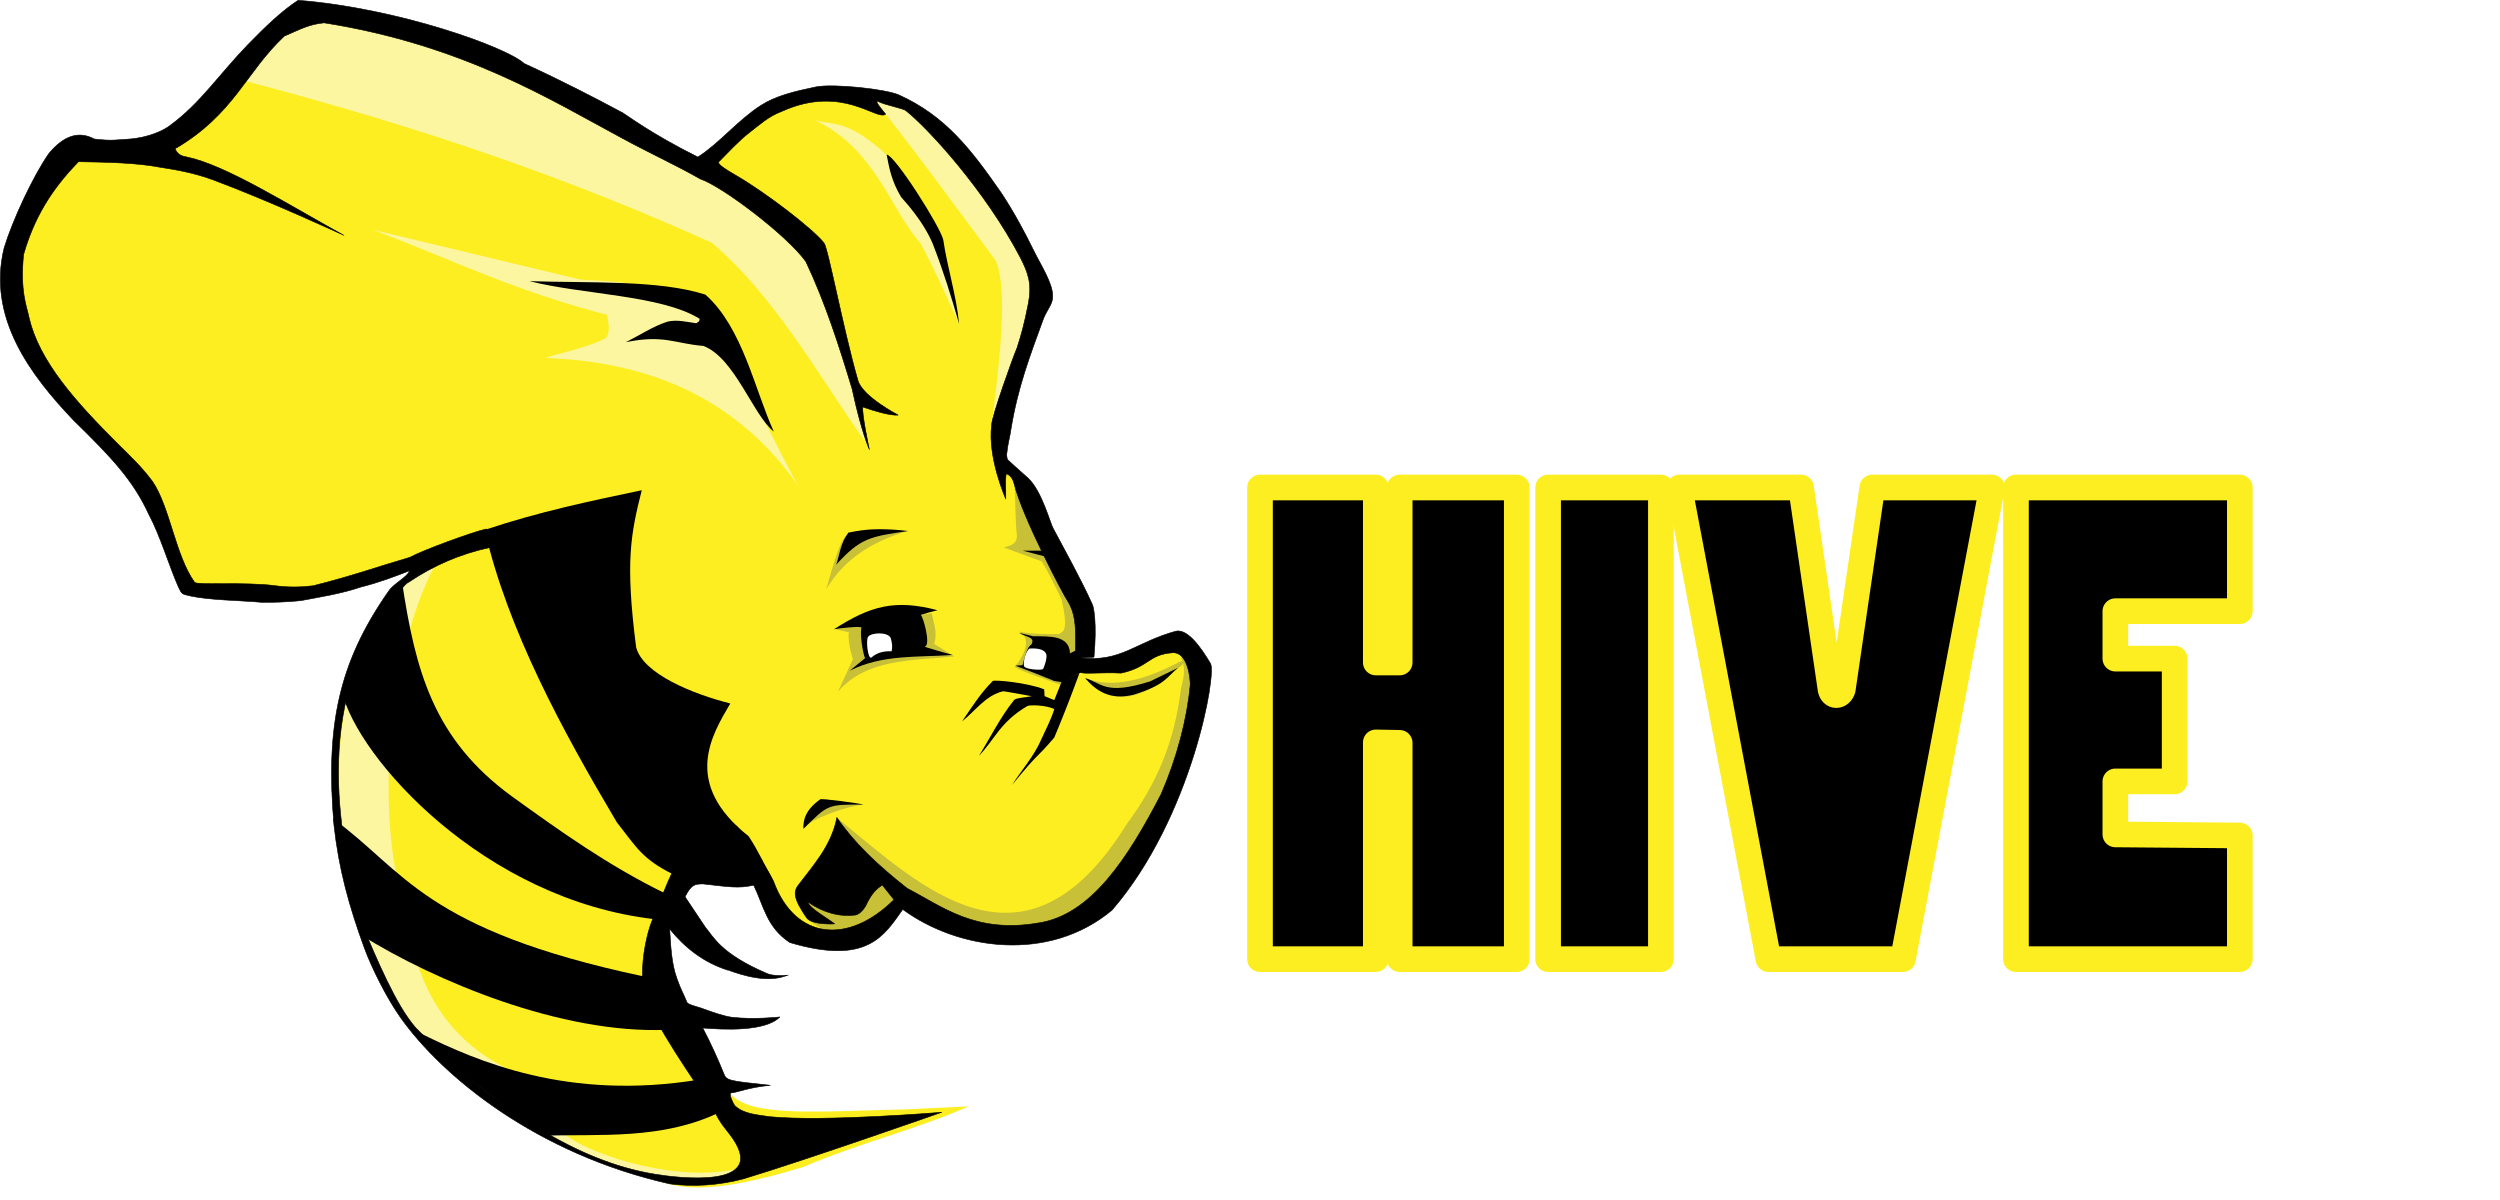 <?xml version="1.0" encoding="UTF-8" standalone="no"?>
<!DOCTYPE svg PUBLIC "-//W3C//DTD SVG 1.1//EN" "http://www.w3.org/Graphics/SVG/1.1/DTD/svg11.dtd">
<svg xmlns:xl="http://www.w3.org/1999/xlink" version="1.1" xmlns="http://www.w3.org/2000/svg" xmlns:dc="http://purl.org/dc/elements/1.1/" viewBox="0 0 500 240" width="500" height="240">
  <defs/>
  <g id="Canvas_1" fill="none" stroke-dasharray="none" fill-opacity="1" stroke-opacity="1" stroke="none">
    <title>Canvas 1</title>
    <rect fill="white" x="0" y="0" width="500" height="240"/>
    <g id="Canvas_1_Layer_1">
      <title>Layer 1</title>
      <g id="Group_2">
        <g id="Graphic_6">
          <path d="M 252 97.501 L 252 191.831 L 275.159 191.831 L 275.159 148.478 L 279.936 148.568 L 279.936 191.832 L 303.356 191.832 L 303.356 97.502 L 279.936 97.502 L 279.936 132.5 L 275.159 132.5 L 275.159 97.502 Z" fill="black"/>
          <path d="M 252 97.501 L 252 191.831 L 275.159 191.831 L 275.159 148.478 L 279.936 148.568 L 279.936 191.832 L 303.356 191.832 L 303.356 97.502 L 279.936 97.502 L 279.936 132.5 L 275.159 132.5 L 275.159 97.502 Z" stroke="#fdee21" stroke-linecap="butt" stroke-linejoin="round" stroke-width="5.129"/>
        </g>
        <g id="Graphic_5">
          <rect x="309.622" y="97.501" width="22.557" height="94.33" fill="black"/>
          <rect x="309.622" y="97.501" width="22.557" height="94.33" stroke="#fdee21" stroke-linecap="butt" stroke-linejoin="round" stroke-width="5.129"/>
        </g>
        <g id="Graphic_4">
          <path d="M 335.872 97.501 L 353.691 191.831 L 380.586 191.831 L 398.404 97.501 L 374.461 97.501 L 368.558 137.863 C 368.066 139.409 366.405 139.409 366.108 137.863 L 360.209 97.5 Z" fill="black"/>
          <path d="M 335.872 97.501 L 353.691 191.831 L 380.586 191.831 L 398.404 97.501 L 374.461 97.501 L 368.558 137.863 C 368.066 139.409 366.405 139.409 366.108 137.863 L 360.209 97.5 Z" stroke="#fdee21" stroke-linecap="butt" stroke-linejoin="round" stroke-width="5.129"/>
        </g>
        <g id="Graphic_3">
          <path d="M 447.967 97.501 L 403.193 97.501 L 403.193 191.831 L 447.967 191.831 L 447.967 167.096 L 423.071 166.884 L 423.071 156.28 L 434.932 156.28 L 434.932 131.724 L 423.071 131.724 L 423.071 122.236 L 447.967 122.236 Z" fill="black"/>
          <path d="M 447.967 97.501 L 403.193 97.501 L 403.193 191.831 L 447.967 191.831 L 447.967 167.096 L 423.071 166.884 L 423.071 156.28 L 434.932 156.28 L 434.932 131.724 L 423.071 131.724 L 423.071 122.236 L 447.967 122.236 Z" stroke="#fdee21" stroke-linecap="butt" stroke-linejoin="round" stroke-width="5.129"/>
        </g>
      </g>
      <g id="Group_7">
        <g id="Graphic_8">
          <path d="M 138.678 33.039 C 136.553 27.221 63.477 -1.189 62.543 1.93 C 49.124 5.428 43.663 20.894 34.432 30.691 L 13.934 29.517 C 4.904 41.129 .166 52.993 3.392 65.324 C 14.965 81.004 28.4 94.347 36.774 114.042 C 37.436 123.326 76.953 115.016 85.424 113.178 C 73.853 121.461 63.777 134.299 68.107 171.273 C 72.06 188.636 74.764 208.022 109.824 227.66 C 114.439 230.245 123.989 233.228 129.894 235.402 C 135.541 237.993 142.145 239.057 160.774 233.36 C 171.554 228.714 183.193 225.914 193.742 221.279 L 181.063 221.874 C 163.602 222.254 150.122 223.557 145.964 218.678 L 129.895 190.936 L 139.263 172.74 C 152.229 174.069 156.533 184.584 167.961 188.588 L 181.431 178.609 C 220.555 201.704 236.12 163.973 240.581 134.586 C 240.105 122.63 214.694 138.336 216.234 132.746 C 216.831 119.893 206.355 103.078 199.586 89.976 L 207.419 59.664 C 210.974 56.498 190.964 22.78 174.624 18.575 C 160.288 14.885 138.677 33.039 138.677 33.039 Z" fill="#fdee21"/>
        </g>
      </g>
      <g id="Group_9">
        <g id="Group_35">
          <g id="Graphic_41">
            <path d="M 202.951 97.46 C 203.091 100.716 203.075 104.675 203.39 107.145 C 203.336 109.029 201.923 109.098 200.755 109.493 L 208.368 112.281 C 209.88 114.825 211.094 117.369 212.321 119.912 C 213.745 126.169 212.682 126.348 211.736 126.809 C 208.973 126.837 206.218 126.843 203.646 126.296 C 204.798 126.904 205.052 127.347 205.174 128.126 C 205.398 129.562 204.474 131.523 202.951 133.413 C 205.203 134.662 209.308 135.884 212.358 137.045 L 215.835 129.304 C 214.26 117.932 209.485 107.451 202.951 97.46 Z" fill="#c8c037"/>
          </g>
          <g id="Graphic_40">
            <path d="M 217.16 135.603 C 221.383 137.363 227.216 136.847 235.304 132.679 C 236.507 131.823 237.627 132.335 235.475 133.742 C 224.867 143.261 219.789 138.499 217.161 135.603 Z" fill="#c8c037"/>
          </g>
          <g id="Graphic_39">
            <path d="M 236.115 131.431 C 237.369 133.833 236.609 135.786 236.188 137.815 C 234.878 148.134 231.663 156.292 225.354 164.816 C 204.832 197.81 184.113 177.165 167.595 163.729 L 160.762 180.851 C 160.399 182.351 158.891 183.52 169.562 188.218 L 180.432 180.539 C 221.89 212.084 251.269 136.387 236.114 131.432 Z" fill="#c8c037"/>
          </g>
          <g id="Graphic_38">
            <path d="M 172.594 160.914 C 169.797 161.114 161.473 163.945 161.103 165.584 L 164.933 159.877 Z" fill="#c8c037"/>
          </g>
          <g id="Graphic_37">
            <path d="M 167.155 125.929 C 167.668 125.929 170.128 126.589 169.864 126.442 C 169.486 126.232 169.822 129.892 170.596 131.799 L 167.594 138.329 C 173.344 131.699 182.434 132.14 190.874 131.285 L 186.848 128.79 C 187.547 126.458 186.723 124.612 186.335 122.627 Z" fill="#c8c037"/>
          </g>
          <g id="Graphic_36">
            <path d="M 181.282 106.266 C 175.114 108.157 169.209 111.247 165.245 117.832 C 168.269 106.977 168.886 107.39 169.862 106.853 C 174.092 104.961 177.556 106.14 181.282 106.266 Z" fill="#c8c037"/>
          </g>
        </g>
        <g id="Group_29">
          <g id="Graphic_34">
            <path d="M 148.341 233.495 C 140.882 241.725 124.239 232.872 110.418 228.359 C 75.298 206.026 68.437 185.002 67.96 164.378 C 66.154 134.834 75.226 117.668 86.701 113.604 C 79.107 128.243 75.566 154.522 79.087 174.063 C 81.929 184.935 81.988 203.271 100.179 213.086 C 109.086 218.1 106.673 222.004 112.697 226.701 C 119.297 231.848 137.701 236.741 148.341 233.495 Z" fill="#fcf6a0"/>
          </g>
          <g id="Graphic_33">
            <path d="M 159.484 96.961 C 146.856 79.053 129.095 72.331 109.065 71.597 C 113.079 70.288 117.094 69.607 121.108 67.671 C 122.091 66.638 121.769 64.821 121.4 62.976 C 102.121 57.941 89.953 51.72 74.55 45.952 L 116.132 55.931 C 144.213 56.998 141.801 63.931 159.486 96.962 Z" fill="#fcf6a0"/>
          </g>
          <g id="Graphic_32">
            <path d="M 173.005 88.326 C 163.672 75.003 154.621 58.834 142.334 48.551 C 112.675 35.164 83.335 25.222 48.95 16.175 L 59.924 2.063 C 96.412 10.392 130.684 24.329 161.382 47.304 C 166.575 60.436 170.039 73.586 173.002 88.324 Z" fill="#fcf6a0"/>
          </g>
          <g id="Graphic_31">
            <path d="M 191.819 64.783 C 191.819 64.783 186.587 53.046 184.04 48.563 C 178.13 42.015 175.142 29.812 163.04 24.062 C 166.867 25.095 169.487 23.864 177.301 30.948 L 189.61 54.296 Z" fill="#fcf6a0"/>
          </g>
          <g id="Graphic_30">
            <path d="M 198.327 85.118 C 199.534 74.949 201.825 58.636 199.196 52.191 C 191.88 42.375 184.512 32.229 177.141 22.81 C 175.921 21.674 175.042 20.132 174.08 18.929 C 184.443 21.614 195.258 28.82 209.843 57.265 Z" fill="#fcf6a0"/>
          </g>
        </g>
        <g id="Group_19">
          <g id="Graphic_28">
            <path d="M 154.758 86.32 C 150.631 83.071 146.952 71.581 140.698 69.192 C 134.908 68.708 132.785 66.886 125.172 68.437 C 127.934 67.054 130.541 65.284 133.476 64.336 C 135.464 63.867 137.329 64.387 139.225 64.648 C 139.694 64.427 140.001 64.152 139.886 63.735 C 132.223 59 116.502 58.932 105.89 56.229 C 118.206 56.641 131.834 55.958 141.09 58.927 C 148.534 65.532 150.951 77.972 154.759 86.32 Z" fill="black"/>
          </g>
          <g id="Graphic_27">
            <path d="M 177.328 30.91 C 179.037 31.065 188.232 45.611 188.664 48.032 C 189.429 53.322 191.315 59.254 191.822 64.79 C 190.308 59.48 188.657 54.171 186.594 48.862 C 185.991 47.4 184.466 44.094 180.227 39.419 C 178.253 36.124 177.827 33.534 177.328 30.91 Z" fill="black"/>
          </g>
          <g id="Graphic_26">
            <path d="M 208.489 110.135 L 204.555 110.135 L 208.903 111.276 Z" fill="black"/>
          </g>
          <g id="Graphic_25">
            <path d="M 181.646 106.206 C 177.69 105.719 173.63 105.655 169.674 106.524 C 168.062 108.69 167.951 110.893 167.246 112.929 C 172.055 107.629 173.964 107.305 181.646 106.206 Z" fill="black"/>
          </g>
          <g id="Graphic_24">
            <path d="M 235.602 133.561 C 233.401 135.319 233.181 136.972 226.671 138.954 C 221.924 140.077 219.242 138.174 217.008 135.616 C 220.396 136.586 220.937 139.145 230.021 136.276 Z" fill="black"/>
          </g>
          <g id="Graphic_23">
            <path d="M 215.874 134.661 C 214.289 139.018 212.581 143.421 210.859 147.501 C 206.758 152.31 208.506 149.57 202.367 157.039 C 204.331 154.009 206.886 151.097 208.224 147.941 C 209.163 145.863 210.332 143.658 210.85 141.812 C 209.222 140.999 205.891 140.935 205.439 141.226 C 199.981 144.446 198.996 147.852 195.779 151.17 C 198.111 147.442 200.103 143.372 202.806 140.017 C 203.114 139.581 205.116 139.497 206.347 139.24 C 204.434 138.912 200.895 138.225 200.61 138.256 C 197.049 139.112 195.054 142.213 192.411 144.273 C 194.338 141.49 196.113 138.593 198.56 136.201 C 198.802 135.92 205.416 136.5 208.844 137.868 L 208.912 139.231 L 210.859 140.017 L 212.323 136.348 Z" fill="black"/>
          </g>
          <g id="Graphic_22">
            <path d="M 172.683 160.928 C 171.804 160.628 164.044 159.63 164.044 159.864 C 161.065 161.985 160.613 164.014 160.677 165.771 C 165.634 160.895 165.449 160.881 172.683 160.928 Z" fill="black"/>
          </g>
          <g id="Graphic_21">
            <path d="M 166.789 125.857 C 166.789 125.857 172.388 125.041 172.279 125.564 C 171.873 127.506 172.965 132.241 173.084 131.58 L 169.937 134.149 C 176.529 130.834 183.469 131.5 190.507 130.994 C 190.507 130.994 184.581 129.357 184.944 129.306 C 186.266 129.119 184.592 123.126 184.138 122.996 C 185.266 122.614 186.367 122.327 187.506 122.042 C 179.031 119.824 174.131 121.131 166.788 125.857 Z" fill="black"/>
          </g>
          <g id="Graphic_20">
            <path d="M 215.251 130.037 L 214.006 130.661 C 213.83 127.015 209.914 127.283 206.613 127.249 L 203.904 126.589 C 204.727 127.351 207.274 127.291 206.247 128.937 C 205.382 129.399 204.985 131.381 204.49 133.046 L 203.025 133.119 C 205.612 134.13 208.011 135.016 210.859 136.201 L 212.542 136.457 L 216.569 134.293 Z" fill="black"/>
          </g>
        </g>
        <g id="Group_16">
          <g id="Graphic_18">
            <path d="M 178.135 127.579 C 177.505 126.333 174.335 126.51 173.651 127.316 C 173.096 127.972 173.617 132.177 174.329 131.468 C 175.358 130.563 176.703 130.184 178.319 130.257 C 178.522 129.48 178.45 128.641 178.136 127.579 Z" fill="white"/>
          </g>
          <g id="Graphic_17">
            <path d="M 208.542 133.845 C 208.84 133.627 209.47 131.519 209.266 130.888 C 208.85 129.399 205.901 129.712 205.901 129.712 C 205.182 130.136 204.551 132.457 204.814 133.222 C 204.94 133.871 208.068 134.077 208.541 133.845 Z" fill="white"/>
          </g>
        </g>
        <g id="Group_10">
          <g id="Graphic_15">
            <path d="M 82.462 206.599 L 84.324 206.781 C 95.366 212.203 113.546 220.241 139.865 215.921 L 143.995 222.42 C 132.404 228.052 119.937 226.756 108.255 227.151 Z" fill="black"/>
          </g>
          <g id="Graphic_14">
            <path d="M 66.61 163.741 L 72.141 186.961 C 86.948 196.217 112.243 206.819 133.328 205.964 L 128.668 195.273 C 84.656 185.926 80.933 174.111 66.611 163.74 Z" fill="black"/>
          </g>
          <g id="Graphic_13">
            <path d="M 80.373 116.18 C 83.076 134.174 86.685 147.815 102.331 159.242 C 111.921 166.139 121.44 173.006 133.018 178.674 C 133.018 178.674 132.003 183.957 131.155 183.862 C 96.698 180.035 71.472 151.464 68.417 138.415 C 71.376 128.404 75.622 122.152 80.372 116.18 Z" fill="black"/>
          </g>
          <g id="Graphic_12">
            <path d="M 96.936 105.985 C 101.528 125.928 112.476 146.126 123.357 164.45 C 127.346 169.511 128.391 171.745 134.539 174.826 C 142.849 177.457 148.725 176.786 154.757 176.39 C 153.104 173.331 151.636 170.134 149.738 167.259 C 136.231 156.577 142.473 146.852 146.061 140.695 C 138.551 138.797 128.6 134.764 127.229 129.459 C 125.025 112.3 126.144 106.857 128.35 98.044 C 118.18 100.189 107.875 102.313 96.935 105.985 Z" fill="black"/>
          </g>
          <g id="Graphic_11">
            <path d="M 59.628 .058 C 56.285 2.242 53.065 5.364 49.6 8.913 C 43.857 14.857 40.039 20.656 34.193 24.956 C 33.024 25.964 29.743 27.587 25.618 27.828 C 23.675 27.925 22.409 28.247 18.839 27.798 C 15.69 26.093 12.698 27.202 9.779 30.694 C 6.577 35.298 2.523 44.041 .837 49.544 C -2.638 63.58 6.221 75.143 14.717 84.056 C 22.275 91.439 26.632 96.053 29.735 102.822 C 32.085 107.212 33.825 113.237 35.71 117.462 C 36.389 118.801 36.248 118.794 38.077 119.198 C 42.026 120.04 47.505 120.047 52.382 120.466 C 54.492 120.496 57.39 120.417 60.136 120.131 C 63.919 119.417 68.364 118.717 72.09 117.428 C 75.73 116.531 78.974 115.29 81.898 114.147 C 81.521 115.427 78.735 116.659 77.691 118.281 C 67.78 132.468 65.065 145.093 66.79 165.013 C 67.767 173.842 69.793 181.161 72.85 189.535 C 74.249 193.367 77.226 199.436 80.079 203.468 C 88.563 215.456 107.543 230.85 133.964 236.775 C 138.574 237.405 143.805 237.069 148.725 235.759 C 161.766 231.806 188.343 222.457 188.343 222.457 C 188.343 222.457 164.751 224.409 153.947 223.341 C 151.446 222.95 148.689 222.817 146.947 221.112 C 146.654 220.735 145.593 218.596 146.278 218.577 C 147.214 218.551 149.899 217.436 154.046 217.066 C 145.193 216.113 145.319 216.125 144.673 214.512 C 143.668 212.009 142.13 208.587 140.546 205.593 C 144.437 205.922 153.049 206.405 155.972 203.388 C 155.972 203.388 150.876 203.977 146.372 203.449 C 144.854 203.271 142.269 202.348 141.492 202.063 C 139.47 201.275 137.805 201.031 137.417 200.517 C 136.715 198.73 136.239 198.129 135.392 195.735 C 134.244 192.565 134.153 189.029 133.934 185.792 C 136.881 189.424 140.635 192.481 145.605 194.042 C 145.669 193.908 152.053 196.818 156.689 195.322 L 157.65 195.011 C 157.65 195.097 154.579 195.281 153.452 194.723 C 144.023 190.715 142.604 187.207 141.081 185.465 L 137.01 179.366 C 138.248 176.897 138.948 176.803 140.589 176.781 C 145.552 177.332 147.711 177.756 150.731 177.027 C 152.771 181.227 153.322 185.451 157.968 188.507 C 173.444 193.101 176.806 187.143 180.555 181.878 C 191.69 190.05 209.817 192.57 222.407 182.02 C 238.412 163.5 243.479 134.305 242.06 132.638 C 240.061 129.247 237.438 125.749 235.186 126.233 C 227.16 128.424 224.2 132.496 216.247 131.567 C 217.194 131.513 218.787 131.488 218.799 131.397 C 219.412 124.663 218.75 121.404 218.454 120.845 C 216.041 115.522 212.872 109.921 210.663 105.723 C 210.093 104.852 208.421 98.238 205.618 95.625 C 204.416 94.599 201.474 91.892 201.474 91.892 L 201.225 94.769 C 201.225 94.769 202.375 94.942 202.813 96.724 C 204.472 103.48 212.921 119.452 213.542 120.218 C 216.536 125.052 213.846 131.075 216.123 134.453 C 216.341 134.882 220.768 134.416 224.198 134.626 C 229.839 133.413 229.601 130.927 234.474 130.553 C 237.757 130.302 238.086 136.466 238.043 136.945 C 237.431 143.752 235.36 151.666 232.191 158.894 C 225.602 171.588 218.224 182.989 207.759 184.579 C 194.994 186.809 188.361 181.229 181.441 177.675 L 178.794 179.933 C 169.801 188.888 159.124 188.093 154.756 176.392 C 152.582 171.853 149.749 169.071 147.323 165.177 L 134.459 174.443 C 133.388 176.639 132.071 180.102 130.472 183.971 C 129.36 186.661 128.427 191.28 128.488 195.118 C 126.839 197.928 134.2 209.32 138.851 216.25 C 140.223 218.295 142.785 221.867 142.871 222.09 C 143.793 224.482 145.813 226.595 145.936 226.852 C 154.571 238.114 135.044 235.521 131.011 234.841 C 123.054 233.573 115.272 230.249 107.956 225.805 C 107.532 225.547 107.109 225.285 106.687 225.02 C 97.994 219.546 89.995 212.543 83.194 205.616 C 79.138 201.024 75.277 191.611 72.425 184.938 C 68.15 168.894 62.016 141.085 78.633 120.012 C 79.686 118.807 80.823 116.802 81.791 116.405 C 86.728 113.066 92.089 110.79 97.854 109.526 L 97.272 105.789 C 94.393 106.443 84.699 109.989 81.957 111.473 C 75.724 113.28 70.553 115.167 62.609 117.156 C 60.026 117.472 57.486 117.477 55.01 117.141 C 49.295 116.365 39.553 117.058 38.932 116.481 C 35.062 111.084 34.003 101.415 30.472 96.241 L 30.431 96.189 L 30.386 96.14 C 28.328 93.374 25.928 91.117 23.566 88.769 C 15.104 80.362 7.862 72.234 5.835 63.621 C 5.325 61.077 4.013 58.443 4.71 50.918 L 4.723 50.881 L 4.735 50.844 C 6.771 43.814 10.083 38.084 15.704 32.341 C 21.553 32.435 27.342 32.564 31.852 33.425 C 33.921 33.771 38.224 34.333 42.668 35.989 C 53.916 40.179 68.778 47.068 68.778 47.068 C 57.622 40.941 45.147 32.984 37.27 31.378 C 36.098 31.212 35.378 30.677 35.03 29.744 C 46.878 22.783 49.045 14.587 56.838 7.236 C 60.399 5.686 61.788 4.894 64.814 4.566 C 92.801 8.991 110.419 20.138 124.356 27.592 C 130.012 30.668 135.155 32.994 140.066 35.795 C 144.371 37.211 157.362 47.019 161.164 52.307 C 165.026 60.462 167.846 69.27 170.418 77.77 C 172.262 86.415 173.88 89.922 173.88 89.922 C 173.88 89.922 172.312 82.691 172.574 81.392 C 174.199 81.999 178.041 83.199 179.633 83.012 C 179.633 83.012 172.519 79.335 171.587 76.085 C 168.596 65.657 165.596 49.422 164.787 48.576 C 162.507 45.707 153 38.431 147.168 35.066 C 144.962 33.793 143.77 33.003 143.677 32.443 C 145.54 30.561 147.841 28.072 149.904 26.49 C 151.881 24.974 153.682 23.264 156.438 22.24 C 168.551 16.785 175.478 24.339 177.121 22.81 C 177.121 22.81 174.515 19.822 175.673 20.314 C 176.858 20.956 180.722 21.713 181.146 22.108 C 185.561 25.561 197.103 38.184 204.06 51.503 C 205.731 54.765 206.41 56.913 205.635 60.841 C 204.858 64.773 204.257 66.936 203.409 69.562 C 202.644 71.317 198.312 83.335 198.329 84.95 C 197.457 91.544 201.157 99.8 201.157 99.8 C 201.192 97.559 201.02 96.365 201.223 94.762 L 201.472 91.899 C 201.472 91.899 201.314 91.137 201.343 90.835 C 201.53 88.855 202.016 87.19 202.159 86.056 C 203.55 77.444 205.967 71.244 208.71 63.687 C 209.525 61.78 210.591 60.719 210.537 59.267 C 210.582 56.69 208.276 53.231 206.61 49.853 C 204.929 46.439 202.92 42.634 200.283 38.622 C 194.271 29.977 189.146 23.213 179.761 18.979 C 177.135 17.827 166.802 16.7 163.234 17.37 C 158.905 18.271 155.183 19.161 152.215 21.061 C 147.545 24.052 143.874 28.683 139.57 31.411 C 130.048 26.649 125.452 23.085 124.595 22.594 C 118.935 19.561 112.14 16.042 104.83 12.705 C 101.325 9.436 79.56 1.619 59.63 .06 Z M 181.439 177.67 C 175.57 173.082 170.63 168.359 167.373 163.496 C 166.31 169.215 162.451 173.289 159.468 177.296 C 158.874 178.235 158.446 179.517 161.37 183.6 C 162.158 184.688 165.009 184.874 166.934 184.774 C 164.976 183.294 161.996 181.728 161.517 180.371 C 164.961 182.717 168.15 183.391 171.033 183.013 C 171.692 182.939 172.51 182.24 173.143 181.165 C 174.428 178.404 175.434 177.739 176.45 176.996 L 178.793 179.931 Z" fill="black"/>
            <path d="M 59.628 .058 C 56.285 2.242 53.065 5.364 49.6 8.913 C 43.857 14.857 40.039 20.656 34.193 24.956 C 33.024 25.964 29.743 27.587 25.618 27.828 C 23.675 27.925 22.409 28.247 18.839 27.798 C 15.69 26.093 12.698 27.202 9.779 30.694 C 6.577 35.298 2.523 44.041 .837 49.544 C -2.638 63.58 6.221 75.143 14.717 84.056 C 22.275 91.439 26.632 96.053 29.735 102.822 C 32.085 107.212 33.825 113.237 35.71 117.462 C 36.389 118.801 36.248 118.794 38.077 119.198 C 42.026 120.04 47.505 120.047 52.382 120.466 C 54.492 120.496 57.39 120.417 60.136 120.131 C 63.919 119.417 68.364 118.717 72.09 117.428 C 75.73 116.531 78.974 115.29 81.898 114.147 C 81.521 115.427 78.735 116.659 77.691 118.281 C 67.78 132.468 65.065 145.093 66.79 165.013 C 67.767 173.842 69.793 181.161 72.85 189.535 C 74.249 193.367 77.226 199.436 80.079 203.468 C 88.563 215.456 107.543 230.85 133.964 236.775 C 138.574 237.405 143.805 237.069 148.725 235.759 C 161.766 231.806 188.343 222.457 188.343 222.457 C 188.343 222.457 164.751 224.409 153.947 223.341 C 151.446 222.95 148.689 222.817 146.947 221.112 C 146.654 220.735 145.593 218.596 146.278 218.577 C 147.214 218.551 149.899 217.436 154.046 217.066 C 145.193 216.113 145.319 216.125 144.673 214.512 C 143.668 212.009 142.13 208.587 140.546 205.593 C 144.437 205.922 153.049 206.405 155.972 203.388 C 155.972 203.388 150.876 203.977 146.372 203.449 C 144.854 203.271 142.269 202.348 141.492 202.063 C 139.47 201.275 137.805 201.031 137.417 200.517 C 136.715 198.73 136.239 198.129 135.392 195.735 C 134.244 192.565 134.153 189.029 133.934 185.792 C 136.881 189.424 140.635 192.481 145.605 194.042 C 145.669 193.908 152.053 196.818 156.689 195.322 L 157.65 195.011 C 157.65 195.097 154.579 195.281 153.452 194.723 C 144.023 190.715 142.604 187.207 141.081 185.465 L 137.01 179.366 C 138.248 176.897 138.948 176.803 140.589 176.781 C 145.552 177.332 147.711 177.756 150.731 177.027 C 152.771 181.227 153.322 185.451 157.968 188.507 C 173.444 193.101 176.806 187.143 180.555 181.878 C 191.69 190.05 209.817 192.57 222.407 182.02 C 238.412 163.5 243.479 134.305 242.06 132.638 C 240.061 129.247 237.438 125.749 235.186 126.233 C 227.16 128.424 224.2 132.496 216.247 131.567 C 217.194 131.513 218.787 131.488 218.799 131.397 C 219.412 124.663 218.75 121.404 218.454 120.845 C 216.041 115.522 212.872 109.921 210.663 105.723 C 210.093 104.852 208.421 98.238 205.618 95.625 C 204.416 94.599 201.474 91.892 201.474 91.892 L 201.225 94.769 C 201.225 94.769 202.375 94.942 202.813 96.724 C 204.472 103.48 212.921 119.452 213.542 120.218 C 216.536 125.052 213.846 131.075 216.123 134.453 C 216.341 134.882 220.768 134.416 224.198 134.626 C 229.839 133.413 229.601 130.927 234.474 130.553 C 237.757 130.302 238.086 136.466 238.043 136.945 C 237.431 143.752 235.36 151.666 232.191 158.894 C 225.602 171.588 218.224 182.989 207.759 184.579 C 194.994 186.809 188.361 181.229 181.441 177.675 L 178.794 179.933 C 169.801 188.888 159.124 188.093 154.756 176.392 C 152.582 171.853 149.749 169.071 147.323 165.177 L 134.459 174.443 C 133.388 176.639 132.071 180.102 130.472 183.971 C 129.36 186.661 128.427 191.28 128.488 195.118 C 126.839 197.928 134.2 209.32 138.851 216.25 C 140.223 218.295 142.785 221.867 142.871 222.09 C 143.793 224.482 145.813 226.595 145.936 226.852 C 154.571 238.114 135.044 235.521 131.011 234.841 C 123.054 233.573 115.272 230.249 107.956 225.805 C 107.532 225.547 107.109 225.285 106.687 225.02 C 97.994 219.546 89.995 212.543 83.194 205.616 C 79.138 201.024 75.277 191.611 72.425 184.938 C 68.15 168.894 62.016 141.085 78.633 120.012 C 79.686 118.807 80.823 116.802 81.791 116.405 C 86.728 113.066 92.089 110.79 97.854 109.526 L 97.272 105.789 C 94.393 106.443 84.699 109.989 81.957 111.473 C 75.724 113.28 70.553 115.167 62.609 117.156 C 60.026 117.472 57.486 117.477 55.01 117.141 C 49.295 116.365 39.553 117.058 38.932 116.481 C 35.062 111.084 34.003 101.415 30.472 96.241 L 30.431 96.189 L 30.386 96.14 C 28.328 93.374 25.928 91.117 23.566 88.769 C 15.104 80.362 7.862 72.234 5.835 63.621 C 5.325 61.077 4.013 58.443 4.71 50.918 L 4.723 50.881 L 4.735 50.844 C 6.771 43.814 10.083 38.084 15.704 32.341 C 21.553 32.435 27.342 32.564 31.852 33.425 C 33.921 33.771 38.224 34.333 42.668 35.989 C 53.916 40.179 68.778 47.068 68.778 47.068 C 57.622 40.941 45.147 32.984 37.27 31.378 C 36.098 31.212 35.378 30.677 35.03 29.744 C 46.878 22.783 49.045 14.587 56.838 7.236 C 60.399 5.686 61.788 4.894 64.814 4.566 C 92.801 8.991 110.419 20.138 124.356 27.592 C 130.012 30.668 135.155 32.994 140.066 35.795 C 144.371 37.211 157.362 47.019 161.164 52.307 C 165.026 60.462 167.846 69.27 170.418 77.77 C 172.262 86.415 173.88 89.922 173.88 89.922 C 173.88 89.922 172.312 82.691 172.574 81.392 C 174.199 81.999 178.041 83.199 179.633 83.012 C 179.633 83.012 172.519 79.335 171.587 76.085 C 168.596 65.657 165.596 49.422 164.787 48.576 C 162.507 45.707 153 38.431 147.168 35.066 C 144.962 33.793 143.77 33.003 143.677 32.443 C 145.54 30.561 147.841 28.072 149.904 26.49 C 151.881 24.974 153.682 23.264 156.438 22.24 C 168.551 16.785 175.478 24.339 177.121 22.81 C 177.121 22.81 174.515 19.822 175.673 20.314 C 176.858 20.956 180.722 21.713 181.146 22.108 C 185.561 25.561 197.103 38.184 204.06 51.503 C 205.731 54.765 206.41 56.913 205.635 60.841 C 204.858 64.773 204.257 66.936 203.409 69.562 C 202.644 71.317 198.312 83.335 198.329 84.95 C 197.457 91.544 201.157 99.8 201.157 99.8 C 201.192 97.559 201.02 96.365 201.223 94.762 L 201.472 91.899 C 201.472 91.899 201.314 91.137 201.343 90.835 C 201.53 88.855 202.016 87.19 202.159 86.056 C 203.55 77.444 205.967 71.244 208.71 63.687 C 209.525 61.78 210.591 60.719 210.537 59.267 C 210.582 56.69 208.276 53.231 206.61 49.853 C 204.929 46.439 202.92 42.634 200.283 38.622 C 194.271 29.977 189.146 23.213 179.761 18.979 C 177.135 17.827 166.802 16.7 163.234 17.37 C 158.905 18.271 155.183 19.161 152.215 21.061 C 147.545 24.052 143.874 28.683 139.57 31.411 C 130.048 26.649 125.452 23.085 124.595 22.594 C 118.935 19.561 112.14 16.042 104.83 12.705 C 101.325 9.436 79.56 1.619 59.63 .06 Z M 181.439 177.67 C 175.57 173.082 170.63 168.359 167.373 163.496 C 166.31 169.215 162.451 173.289 159.468 177.296 C 158.874 178.235 158.446 179.517 161.37 183.6 C 162.158 184.688 165.009 184.874 166.934 184.774 C 164.976 183.294 161.996 181.728 161.517 180.371 C 164.961 182.717 168.15 183.391 171.033 183.013 C 171.692 182.939 172.51 182.24 173.143 181.165 C 174.428 178.404 175.434 177.739 176.45 176.996 L 178.793 179.931 Z" stroke="black" stroke-linecap="butt" stroke-linejoin="round" stroke-width=".114"/>
          </g>
        </g>
      </g>
    </g>
  </g>
</svg>
